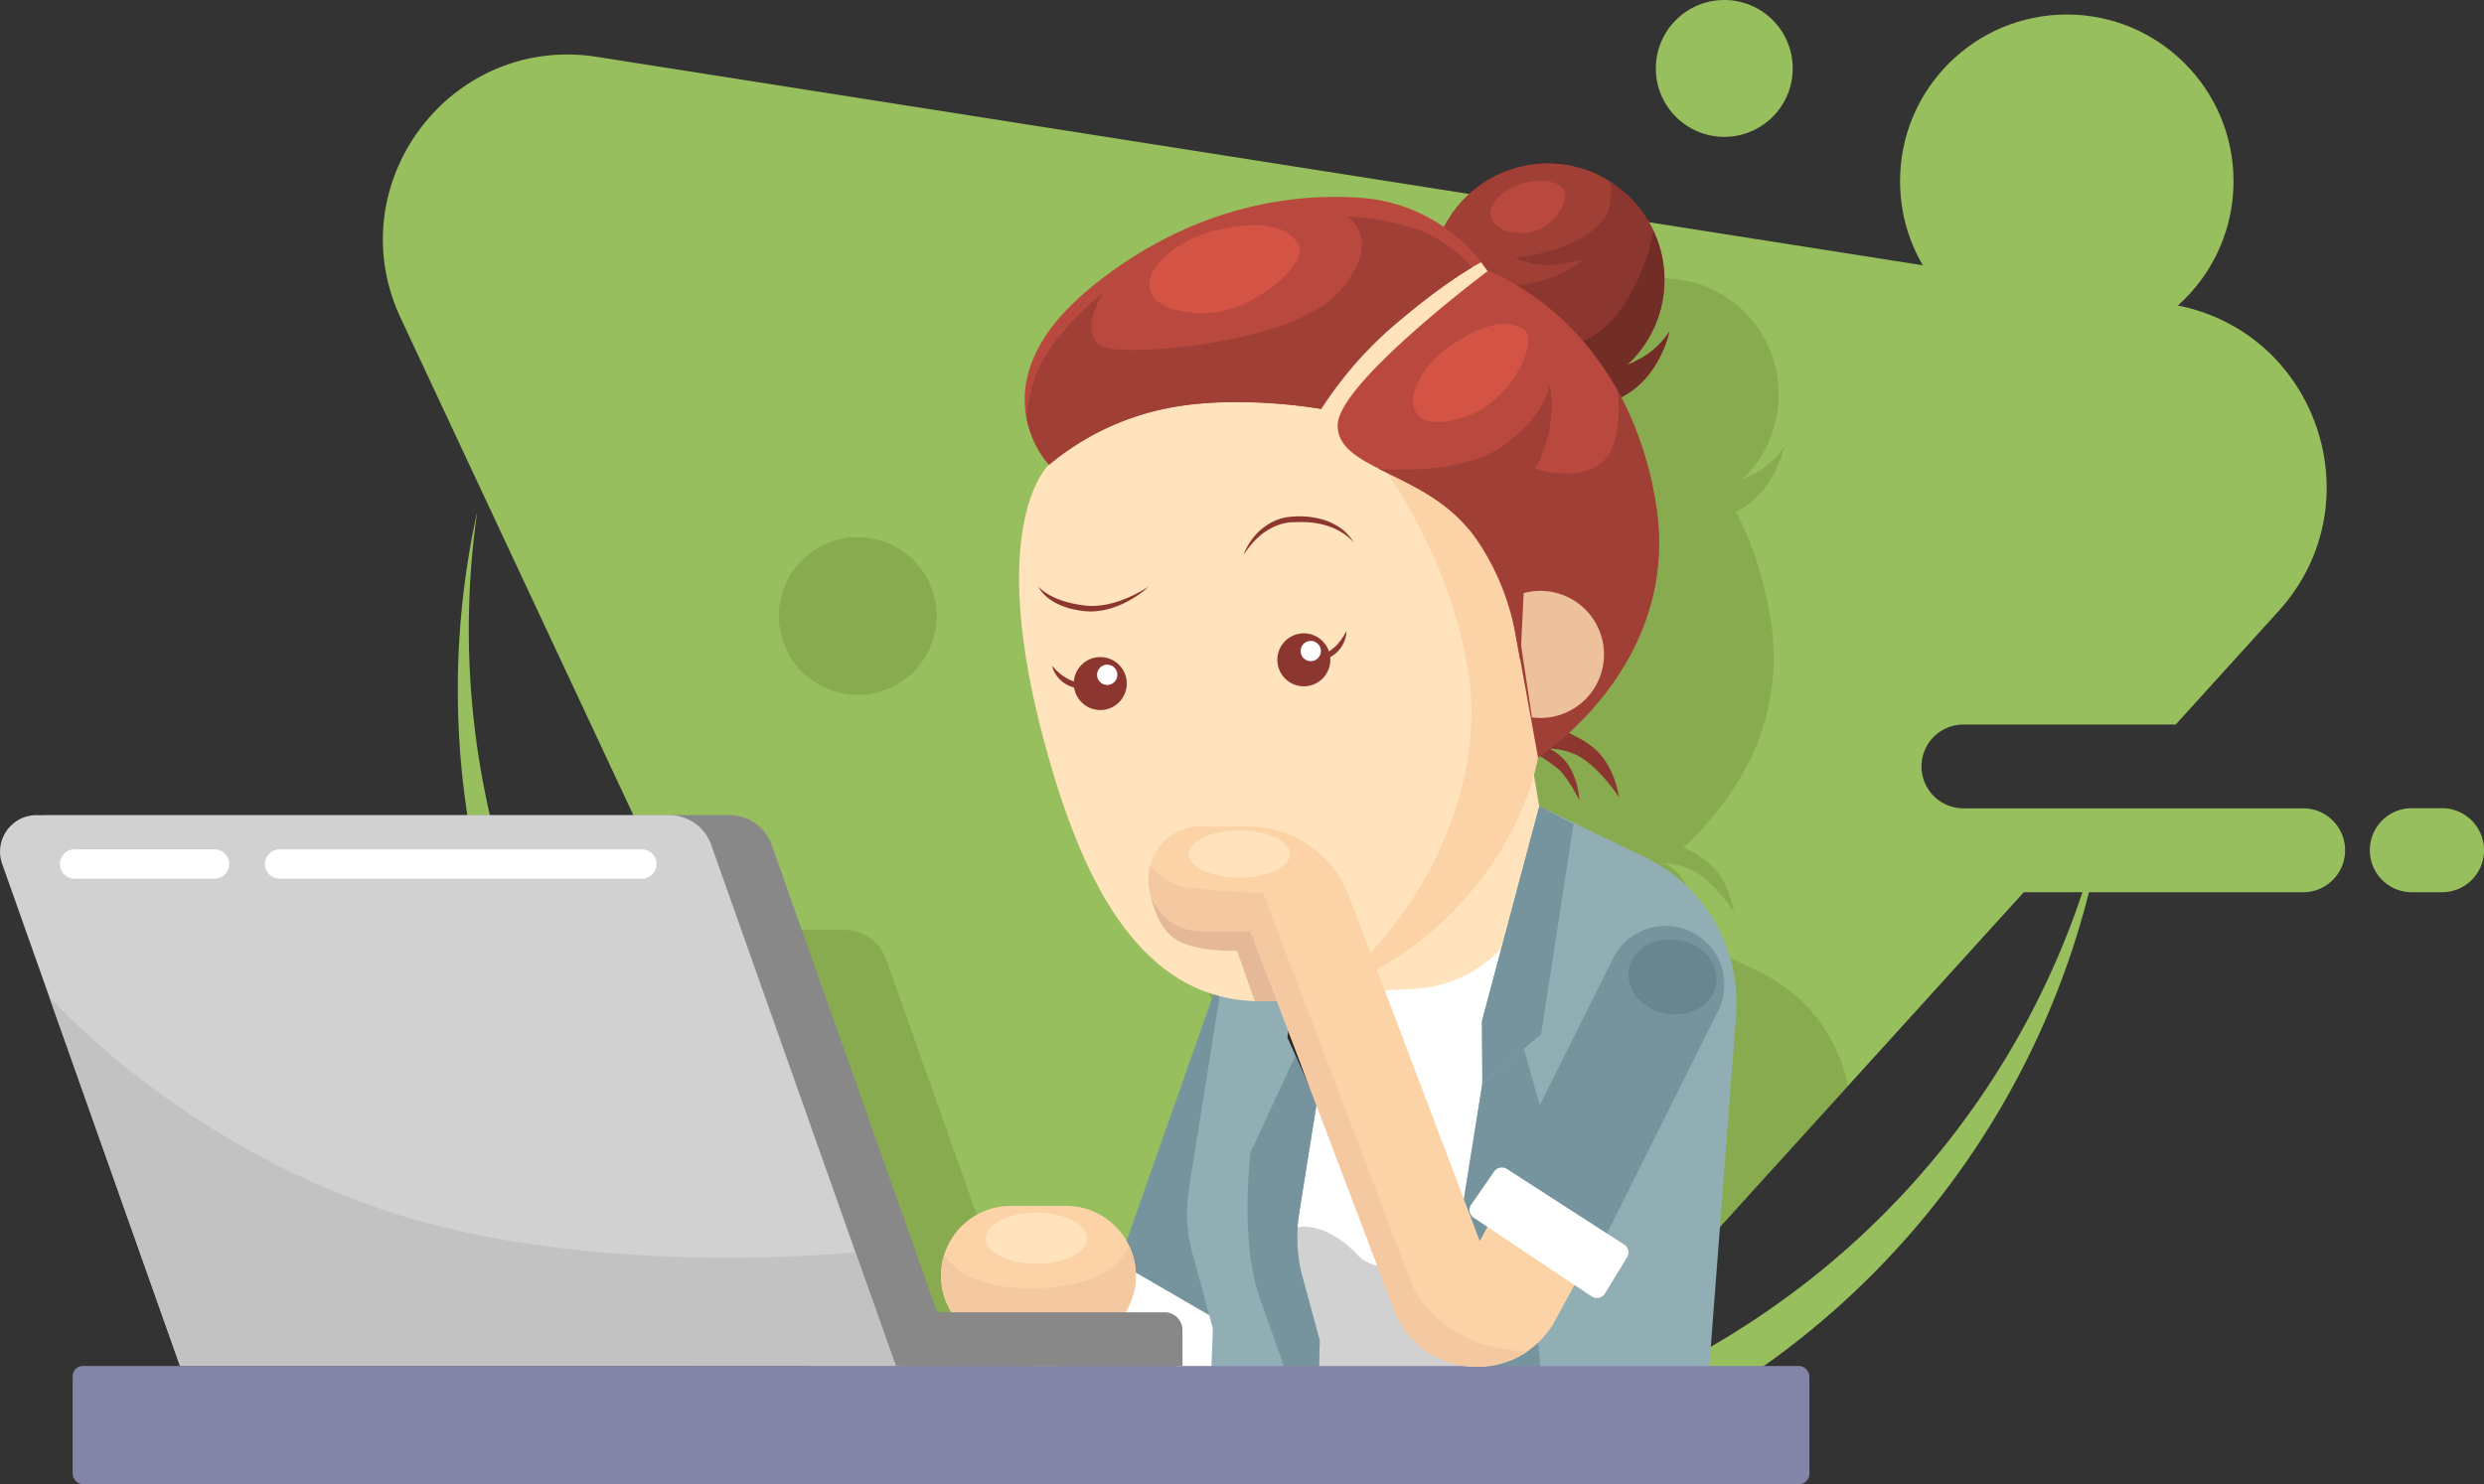 <svg id="Layer_2" data-name="Layer 2" xmlns="http://www.w3.org/2000/svg" viewBox="0 0 648.49 387.58"><rect x="0" y="0" width="648.49" height="387.58" fill="#333333" stroke="none"/><defs><style>.cls-1{fill:#98bf5d;}.cls-2{fill:#617c32;opacity:0.3;}.cls-3{fill:#76949e;}.cls-4{fill:#fff;}.cls-5{fill:#d1d1d1;}.cls-6{fill:#ffe3bd;}.cls-7{fill:#cf9e76;}.cls-8{fill:#91aeb5;}.cls-9{fill:#fcd3a7;}.cls-10{fill:#292929;}.cls-11{fill:#f4c9a2;}.cls-12{fill:#888;}.cls-13{fill:#c2c2c2;}.cls-14{fill:#8285a8;}.cls-15{fill:#8b372f;}.cls-16{fill:#722d26;}.cls-17{fill:#a03f35;}.cls-18{fill:#b9493e;}.cls-19{fill:#ecc19c;}.cls-20{fill:#d35345;}.cls-21{fill:#e5b998;}.cls-22{fill:#68868e;}</style></defs><title>woman-at-desk-2</title><path class="cls-1" d="M252.13,379.57h65.54A216.18,216.18,0,0,1,124.61,133.49,216.26,216.26,0,0,0,252.13,379.57Z"/><path class="cls-1" d="M461.58,342.22a215.22,215.22,0,0,1-101.69,37.35h59.45A216.48,216.48,0,0,0,549.72,211,215.44,215.44,0,0,1,461.58,342.22Z"/><path class="cls-1" d="M601.28,211.09H512.46a10.94,10.94,0,0,1,.24-21.88H568l26.84-29.6c25.81-28.46,9.68-74.21-28.28-80.18L155.86,14.85c-38.24-6-67.67,33.14-51.26,68.2L243.36,379.57h152L528.34,233h72.94A10.94,10.94,0,0,0,601.28,211.09Z"/><path class="cls-1" d="M637.55,233h-7.91A10.94,10.94,0,0,1,618.69,222h0a10.94,10.94,0,0,1,10.94-10.94h7.91A10.94,10.94,0,0,1,648.49,222h0A10.94,10.94,0,0,1,637.55,233Z"/><circle class="cls-2" cx="223.93" cy="160.86" r="20.6"/><path class="cls-2" d="M459.48,253.88L431.8,240.51l-1.41-8.26c0.15-.57.3-1.14,0.44-1.71,0.1-.42.19-0.84,0.28-1.26s0.23-1.05.32-1.58v0l0.53-.35a47.07,47.07,0,0,1,4.75,3.37c2.59,2.13,5.54,8.14,5.54,8.14a19.47,19.47,0,0,0-2.69-8.91,13.32,13.32,0,0,0-5-4.49h0a19.48,19.48,0,0,1,6.15,1.29c6,2.3,11.9,11.33,11.9,11.33s-1-8.18-6.7-12.91a30.94,30.94,0,0,0-6.43-3.85,79,79,0,0,0,14.61-17.77c1-1.66,1.92-3.39,2.8-5.21a62.71,62.71,0,0,0,4.33-11.85,59.78,59.78,0,0,0,1.66-10.1,61,61,0,0,0,.12-7.3,64.7,64.7,0,0,0-.81-7.75q-0.37-2.24-.82-4.38c-0.14-.67-0.3-1.31-0.45-2s-0.33-1.48-.51-2.19c-0.22-.87-0.47-1.71-0.71-2.56-0.13-.46-0.25-0.93-0.38-1.38-0.3-1-.62-2-0.94-2.91-0.09-.28-0.18-0.57-0.27-0.84-0.37-1.06-.75-2.08-1.15-3.09l-0.17-.46c-0.43-1.09-.88-2.14-1.34-3.17l-0.08-.19q-0.72-1.62-1.49-3.16l0,0c-0.22-.44-0.44-0.87-0.66-1.29,0.54-.28,1.07-0.56,1.57-0.88s1.17-.77,1.7-1.19a22.54,22.54,0,0,0,2.89-2.67c0.43-.47.82-0.94,1.2-1.42a27.2,27.2,0,0,0,2.73-4.29,29.78,29.78,0,0,0,1.94-4.73,19.42,19.42,0,0,0,.52-2h0a19.81,19.81,0,0,1-2.63,3.3,20.09,20.09,0,0,1-4,3.2,33.89,33.89,0,0,1-4.48,2.25,30.45,30.45,0,0,0,3.29-3.51c0.58-.74,1.1-1.49,1.6-2.26l0.41-.65Q460.5,118,461,117c0.09-.18.2-0.36,0.29-0.54q0.57-1.16,1-2.36c0.1-.26.19-0.52,0.28-0.78q0.31-.85.56-1.72c0.09-.31.19-0.62,0.27-0.94,0.18-.7.34-1.41,0.47-2.13,0.08-.41.13-0.82,0.19-1.23s0.13-.94.17-1.41,0.07-.89.1-1.33,0-.73,0-1.09q0-1.45-.1-2.9c0-.17,0-0.35,0-0.52-0.06-.57-0.14-1.13-0.22-1.7,0-.2-0.07-0.4-0.1-0.6a30.43,30.43,0,0,0-1.49-5.46l-0.11-.3c-0.24-.61-0.49-1.21-0.76-1.8h0a30.21,30.21,0,0,0-8.74-11.06q-1.22-1-2.5-1.77h0c-0.31-.2-0.64-0.36-1-0.55-0.54-.31-1.07-0.64-1.62-0.91-0.39-.2-0.8-0.36-1.2-0.54s-1-.45-1.47-0.65-0.85-.3-1.28-0.44-1-.34-1.45-0.47-0.88-.22-1.33-0.32-1-.23-1.46-0.32-0.9-.14-1.35-0.2-1-.14-1.48-0.18-0.9-.06-1.35-0.08-1,0-1.48,0-0.9,0-1.35,0-1,.06-1.49.11-0.88.1-1.33,0.16-1,.15-1.48.25-0.86.17-1.29,0.28-1,.25-1.47.39-0.84.25-1.25,0.39-1,.35-1.45.54-0.8.32-1.2,0.49-1,.46-1.43.7-0.76.38-1.13,0.59-0.94.57-1.4,0.87-0.7.43-1,.67-0.93.7-1.39,1.06c-0.31.24-.62,0.47-0.92,0.73-0.5.42-1,.89-1.44,1.35-0.24.23-.49,0.45-0.72,0.69-0.69.72-1.35,1.48-2,2.28a30.58,30.58,0,0,0-1.77,2.51c-0.28.44-.51,0.89-0.76,1.34s-0.46.77-.66,1.16a42.94,42.94,0,0,0-20.89-7.57c-20.24-1.75-46.51,3.1-71.23,23.29-16.38,13.38-18.54,25.54-16.93,34h0c0.08,0.42.17,0.83,0.27,1.24l0,0.18c0.09,0.38.2,0.75,0.3,1.11l0.07,0.23c0.11,0.35.22,0.69,0.34,1L299,143c0.12,0.32.24,0.63,0.36,0.94l0.1,0.25c0.12,0.3.25,0.59,0.38,0.87l0.11,0.23c0.13,0.28.26,0.54,0.39,0.8l0.11,0.21,0.4,0.74,0.11,0.19,0.39,0.67,0.11,0.18,0.37,0.59,0.11,0.16,0.35,0.52,0.1,0.14L302.7,150l0.09,0.13,0.27,0.35,0.08,0.1,0.23,0.28,0.05,0.06,0.18,0.21,0.05,0.06,0.09,0.11,0.05,0.05S285.18,168,305.61,234c7.83,25.34,19.82,49,41.12,55.55L324.06,354a18.19,18.19,0,0,0-15.78-9.14H293.83a18.21,18.21,0,0,0-17.54,13.36c-0.08.29-.16,0.58-0.22,0.87s-0.1.47-.14,0.71-0.11.67-.15,1-0.05.39-.07,0.59c-0.05.55-.08,1.1-0.08,1.67a18.1,18.1,0,0,0,2.75,9.58h-3.74L231.37,250.58a11.63,11.63,0,0,0-11-7.75h-41l70.27,136.74,145.57,0.21,87.24-96.2A42.1,42.1,0,0,0,459.48,253.88Z"/><polygon class="cls-3" points="313.86 360.29 349.3 259.64 320.37 249.46 286.87 344.62 313.86 360.29"/><polygon class="cls-4" points="416.5 382.8 401.84 210.55 347.76 233.82 324.84 278.7 324.46 383.69 416.5 382.8"/><path class="cls-5" d="M339.28,386.74h63.25l-2.91-47.85-18-16.26a11.94,11.94,0,0,0-10.3,3.71c-4.8,4.86-12.52,6.12-17,1.28s-11-8.37-16.21-7,2.21,55.56,2.21,55.56Z"/><path class="cls-6" d="M347.76,233.82l-6.13-33.16,46.47-70.82,13.74,80.72L401,226.38a33.61,33.61,0,0,1-31.84,31.87l-10,.51a11.27,11.27,0,0,1-11.84-11.56Z"/><path class="cls-7" d="M396.57,180.27c-3.29,9.6-14.34,29.18-26.77,39.8-8.9,7.6-17.48,8.56-23.1,8l-5.07-27.44,18.84-28.71,31.22-21Z"/><path class="cls-4" d="M291.57,329.46l31.51,18.28A2.43,2.43,0,0,1,324,351l-5.34,9.77a2.47,2.47,0,0,1-3.44.91L283.5,342.57a2.43,2.43,0,0,1-.82-3.36l5.55-8.94A2.47,2.47,0,0,1,291.57,329.46Z"/><path class="cls-8" d="M320.32,248.22l-9.93,62.26a39.89,39.89,0,0,0,.9,16.76l5.35,19.67,6.92-5Z"/><path class="cls-8" d="M388,351.41l0.45,35.33h57.85l-1.91-5.59,8.86-116.1a42.12,42.12,0,0,0-23.68-41.13l-27.69-13.37-15,56.12,0.2,15.57-5.28,33.1a39.9,39.9,0,0,0,.9,16.76Z"/><path class="cls-8" d="M440,386.74l-4.41-9.59,14.25-117-42.09,54.73s-0.35,27.14-1.94,23.74-4.32-18.58-4.32-18.58l-7.21,34.24-3.44,32.43H440Z"/><path class="cls-3" d="M388,351.41l0.45,35.33h8c2-5.43,3.84-10.67,4.81-13.9,2.75-9.12-.43-28.12-1.59-34-0.68-3.44,1.18-17.1,2.81-27.7L404.6,298l-6.76-24.13L387,283l-5.16,32.36a39.9,39.9,0,0,0,.9,16.76Z"/><path class="cls-8" d="M343.53,386.74l1-36.63-4.48-16.46a39.89,39.89,0,0,1-.9-16.76l7.62-47.77,1-35.3-1.7-9.2-25.75,23.6-5.16,138.52h28.38Z"/><path class="cls-8" d="M318.25,346.75c-0.24,4.08-1.91,22.41-1.91,22.41l-0.39,17.59h26.77l-1.23-17.19-13.84-44.42a23.58,23.58,0,0,1-8.13,1.9c-5,.34-7.31-1.29-7.31-1.29S318.48,342.66,318.25,346.75Z"/><path class="cls-9" d="M263.88,314.91h14.45a18.21,18.21,0,0,1,18.21,18.21h0a18.21,18.21,0,0,1-18.21,18.21H263.88a18.21,18.21,0,0,1-18.21-18.21h0A18.21,18.21,0,0,1,263.88,314.91Z"/><path class="cls-3" d="M326.48,300.93l11.73-25.27L343.77,288h0l-4.6,28.86a39.9,39.9,0,0,0,.9,16.76l4.48,16.46-0.81,29.46s-9.9-26.06-15-41S326.48,300.93,326.48,300.93Z"/><polygon class="cls-3" points="410.79 215.2 402.32 270.12 386.96 282.98 386.88 266.67 401.84 210.55 410.79 215.2"/><polygon class="cls-10" points="341.66 228.66 336.1 270.94 343.77 288.03 346.79 269.12 347.76 233.82 346.06 224.62 341.66 228.66"/><path class="cls-11" d="M296.54,333.12a18.11,18.11,0,0,0-1.75-7.76c-1.41,2.84-4.44,6.74-10.88,8.92-9.66,3.26-30.93,4.19-37.37-6.73a18.21,18.21,0,0,0,17.34,23.77h14.45A18.21,18.21,0,0,0,296.54,333.12Z"/><path class="cls-12" d="M180.93,342.7H304.07a4.64,4.64,0,0,1,4.64,4.64v9.38a0,0,0,0,1,0,0H180.93a0,0,0,0,1,0,0v-14A0,0,0,0,1,180.93,342.7Z"/><path class="cls-12" d="M249.64,356.72H62.81l-51-143.84H190.46a11.63,11.63,0,0,1,11,7.75Z"/><path class="cls-5" d="M233.85,356.72H47L0.56,225.59a9.53,9.53,0,0,1,9-12.72H174.67a11.63,11.63,0,0,1,11,7.75Z"/><path class="cls-4" d="M167.56,229.46H73a3.83,3.83,0,0,1-3.83-3.83h0A3.83,3.83,0,0,1,73,221.81h94.56a3.83,3.83,0,0,1,3.83,3.83h0A3.83,3.83,0,0,1,167.56,229.46Z"/><path class="cls-4" d="M56,229.46H19.47a3.83,3.83,0,0,1-3.83-3.83h0a3.83,3.83,0,0,1,3.83-3.83H56a3.83,3.83,0,0,1,3.83,3.83h0A3.83,3.83,0,0,1,56,229.46Z"/><path class="cls-13" d="M223.34,327s-69,7.32-123.5-11.12-87-55.61-87-55.61L47,356.72H233.85Z"/><rect class="cls-14" x="18.96" y="356.72" width="453.41" height="30.87" rx="2.68" ry="2.68"/><path class="cls-15" d="M403.61,195.07a13.34,13.34,0,0,1,6,4.94,19.47,19.47,0,0,1,2.69,8.91s-3-6-5.54-8.14a48.48,48.48,0,0,0-5.51-3.83Z"/><path class="cls-15" d="M404.59,189.38s7.1,2.33,11.36,5.85c5.74,4.73,6.7,12.91,6.7,12.91s-5.9-9-11.9-11.33a17.78,17.78,0,0,0-10.4-.93Z"/><path class="cls-15" d="M422.87,49.19a30.19,30.19,0,0,1,1.81,46.18,33.89,33.89,0,0,0,4.48-2.25,21.11,21.11,0,0,0,6.62-6.5s-2.27,12.08-12.86,17.31c-7.27,3.59-5.59-1.13-3.81-4.46A30.38,30.38,0,1,1,422.87,49.19Z"/><path class="cls-16" d="M426.52,75.11a50.74,50.74,0,0,0,5.09-14.85,30.05,30.05,0,0,1-6.93,35.12,33.89,33.89,0,0,0,4.48-2.25,21.11,21.11,0,0,0,6.62-6.5s-2.27,12.08-12.86,17.31c-7.27,3.59-5.59-1.13-3.81-4.46a30.41,30.41,0,0,1-8.09,3.16,50.49,50.49,0,0,1-.85-12.93S419.11,89.75,426.52,75.11Z"/><path class="cls-17" d="M380.2,54.3a30.39,30.39,0,0,1,40.17-6.87c0.33,2.53.41,6.92-1.31,9.35-6.35,9-23.57,10.63-23.57,10.63s5.51,2.22,9.74,1.72a80.62,80.62,0,0,0,8.18-1.43s-7.08,6.79-20.66,6.95c-5.21.06-12.6,1.49-18.89,1.53A30.27,30.27,0,0,1,380.2,54.3Z"/><path class="cls-18" d="M388.4,70.79s35.84,12.13,43.83,60.59c7,42.48-30.75,66.37-30.75,66.37L382.4,92.84Z"/><path class="cls-6" d="M334.81,261.11h0c38.24-4.47,69.66-44.24,67.55-76.49l-14-113.83-1.7-2.31-89.37,8.9-23.48,44s-18.62,16.64,1.81,82.73C285.47,235.85,301.8,265,334.81,261.11Z"/><path class="cls-18" d="M397.31,47.93s5.06-1.54,9,0,2.32,6.9-2,10.49-12.78,3.29-14.83-1.2S394.58,48.47,397.31,47.93Z"/><circle class="cls-15" cx="340.39" cy="172.29" r="6.92" transform="translate(-17.71 40.72) rotate(-6.67)"/><circle class="cls-15" cx="287.25" cy="178.5" r="6.92" transform="translate(-18.79 34.58) rotate(-6.67)"/><circle class="cls-4" cx="289.07" cy="176.2" r="2.65" transform="translate(-18.52 34.79) rotate(-6.67)"/><path class="cls-15" d="M324.62,145a10.86,10.86,0,0,1,.56-1.38,16.63,16.63,0,0,1,2.12-3.35,15,15,0,0,1,4.33-3.68,13.42,13.42,0,0,1,3-1.24,16.26,16.26,0,0,1,1.65-.33l0.85-.1,0.81-.05a22.57,22.57,0,0,1,6.47.56,16,16,0,0,1,5.21,2.24,12.25,12.25,0,0,1,2.93,2.7,6.74,6.74,0,0,1,.8,1.27,8.57,8.57,0,0,0-1-1.06,15,15,0,0,0-3.15-2.16,18.61,18.61,0,0,0-5-1.69,25.85,25.85,0,0,0-3-.36,27.56,27.56,0,0,0-3.11,0l-0.81,0-0.75.07a14.84,14.84,0,0,0-1.49.27,13.41,13.41,0,0,0-2.77,1,16.76,16.76,0,0,0-4.31,3.09,22.24,22.24,0,0,0-2.49,2.93C324.89,144.5,324.62,145,324.62,145Z"/><path class="cls-15" d="M299.81,153.23a21.87,21.87,0,0,1-4,3,25.09,25.09,0,0,1-4.64,2.25,19.56,19.56,0,0,1-5.86,1.19,16.54,16.54,0,0,1-3.07-.18,26.52,26.52,0,0,1-2.87-.57,22,22,0,0,1-2.6-.9,17.06,17.06,0,0,1-2.19-1.16,12,12,0,0,1-1.65-1.28,9.28,9.28,0,0,1-1.09-1.18,5,5,0,0,1-.71-1.19,7.66,7.66,0,0,0,1,.94,14.14,14.14,0,0,0,3,1.83,18.45,18.45,0,0,0,2.15.86,25.17,25.17,0,0,0,2.49.69c0.87,0.2,1.76.36,2.74,0.49a14.47,14.47,0,0,0,2.81.21,20.4,20.4,0,0,0,2.82-.25,25.79,25.79,0,0,0,2.71-.61,30.72,30.72,0,0,0,4.65-1.77c1.33-.62,2.41-1.22,3.15-1.66S299.81,153.23,299.81,153.23Z"/><path class="cls-15" d="M340.39,172.29l0.64-.1c0.4-.06,1-0.18,1.62-0.33,0.33-.08.68-0.17,1-0.28s0.73-.26,1.12-0.38,0.77-.31,1.14-0.5a9.06,9.06,0,0,0,1.1-.63,7.88,7.88,0,0,0,1-.74,10,10,0,0,0,.91-0.83c0.3-.27.52-0.6,0.77-0.87a8.43,8.43,0,0,0,.63-0.86,9,9,0,0,0,.51-0.77c0.13-.24.26-0.45,0.36-0.63,0.21-.35.35-0.55,0.35-0.55s0,0.23-.07.65c0,0.21-.06.46-0.12,0.75a4.74,4.74,0,0,1-.28.94,5.1,5.1,0,0,1-.46,1.08,7.51,7.51,0,0,1-.7,1.13,7.31,7.31,0,0,1-1,1.06,7.06,7.06,0,0,1-1.18.91,7.73,7.73,0,0,1-1.31.69,8.91,8.91,0,0,1-3.81.69A6.87,6.87,0,0,1,340.39,172.29Z"/><circle class="cls-4" cx="342.21" cy="169.99" r="2.65" transform="translate(-17.44 40.92) rotate(-6.67)"/><path class="cls-15" d="M287.25,178.5a6.87,6.87,0,0,1-2.18,1,8.91,8.91,0,0,1-3.87.21,7.73,7.73,0,0,1-1.43-.36,7.06,7.06,0,0,1-1.35-.61,7.3,7.3,0,0,1-1.18-.81,7.51,7.51,0,0,1-.94-0.93,5.1,5.1,0,0,1-.7-0.95,4.75,4.75,0,0,1-.49-0.85c-0.12-.27-0.21-0.51-0.28-0.7-0.15-.39-0.21-0.61-0.21-0.61s0.18,0.16.47,0.45,0.32,0.32.5,0.53a9,9,0,0,0,.68.63,8.43,8.43,0,0,0,.81.69c0.31,0.21.6,0.48,1,.67a10,10,0,0,0,1.07.6,7.89,7.89,0,0,0,1.17.48,9.08,9.08,0,0,0,1.22.35c0.41,0.1.82,0.15,1.22,0.22s0.8,0.11,1.18.11,0.74,0,1.08,0c0.67,0,1.25,0,1.65-.05Z"/><path class="cls-9" d="M383.41,176.17c-4.47-30-21.45-52.84-21.45-52.84s12.67-8.43,32.65-1.91l7.75,63.2c1.86,28.49-22.45,62.83-54.5,73.53C371.55,239,387.84,205.93,383.41,176.17Z"/><path class="cls-18" d="M388.4,70.79S349.37,100,349.22,111s20,12,32.54,25.3a98.37,98.37,0,0,1,18.31,28l-2.43-57.5Z"/><path class="cls-18" d="M362.79,85.9a101,101,0,0,0-17.88,20.87s-22.08-4-40.75-.07a69.35,69.35,0,0,0-30.3,14.66s-20-21,11-46.34c24.72-20.19,51-25,71.23-23.29A43.67,43.67,0,0,1,386.7,68.49S378.21,72.53,362.79,85.9Z"/><path class="cls-17" d="M387.19,119.19h0c0.9-.37,1.78-0.78,2.63-1.22l0.06,0a22.79,22.79,0,0,0,2.43-1.49c0.64-.45,1.23-0.9,1.81-1.35l0.64-.52,1-.8,0.73-.65,0.64-.61c0.26-.25.52-0.5,0.76-0.74,6.12-6.24,6.74-11.55,6.74-11.55a34.68,34.68,0,0,1-.37,13.16c-1.64,6.39-3.48,9-3.48,9s11.9,3.86,17.89-2.09c4-4,4.22-11.92,3.69-18.25a90.43,90.43,0,0,1,9.92,29.36c7,42.48-30.75,66.37-30.75,66.37L393,150.91a96.45,96.45,0,0,0-11.2-14.57c-6.53-6.94-15.11-10.53-21.83-13.93C359.93,122.41,375.61,123.92,387.19,119.19Z"/><path class="cls-19" d="M399.9,187.08l-4.7-31.24a16.59,16.59,0,1,1,4.53,31.47Z"/><path class="cls-17" d="M384.06,138.88h0a64.33,64.33,0,0,1,11.58,26.75l1.28,7,1.86-38.82Z"/><path class="cls-20" d="M369,103.21s1.17-7.13,9.8-13,14.59-6.83,18.76-4.38c4.71,2.77-2.84,18.4-14,22.64C373.82,112.19,368,109.9,369,103.21Z"/><path class="cls-20" d="M301.7,69.7S306.42,62.55,318,60s17.93-.88,20.87,3.61c3.31,5.07-12,18.55-25.19,18.17C302,81.5,297.36,76.45,301.7,69.7Z"/><path class="cls-17" d="M270.12,98.82C274,87.43,288,76.4,288,76.4S280,89.27,289.72,91s49.39-2,60.46-15.42,1.59-19,1.59-19a64.18,64.18,0,0,1,18.78,3.53,34.62,34.62,0,0,1,13.73,9.76c-3.54,2.09-10.87,6.87-21.49,16.07a101,101,0,0,0-17.88,20.87s-22.08-4-40.75-.07a69.35,69.35,0,0,0-30.3,14.66A26.35,26.35,0,0,1,268,109.07,43.56,43.56,0,0,1,270.12,98.82Z"/><path class="cls-21" d="M345,259.05c-4.06-12.68-11-34.28-11.51-34.43-0.66-.22-33.34,7.79-33.34,7.79s1.28,9.35,6.71,12.86,16.08,3,16.08,3l4.65,13.18a48.6,48.6,0,0,0,7.25-.3A64.27,64.27,0,0,0,345,259.05Z"/><path class="cls-9" d="M385.71,356.92q-0.82,0-1.66-.06a23.05,23.05,0,0,1-20.19-15L326.6,243.52a0.66,0.66,0,0,0-.62-0.43H313.44a13.63,13.63,0,0,1-13.63-13.63h0a13.63,13.63,0,0,1,13.63-13.63H326a28.07,28.07,0,0,1,26.11,18l34.2,90.27,14-25.78,23.94,13-18.18,33.37A23,23,0,0,1,385.71,356.92Z"/><path class="cls-3" d="M441.66,243.4a15.33,15.33,0,0,0-20.56,6.88l-34.4,69,7.1-2.91,20.3,12.49,0.18,3.83L448.54,264A15.33,15.33,0,0,0,441.66,243.4Z"/><ellipse class="cls-22" cx="436.67" cy="255.11" rx="9.77" ry="11.55" transform="translate(111.88 642.76) rotate(-80.34)"/><path class="cls-4" d="M393.4,305.27L424,325a2.43,2.43,0,0,1,.78,3.3L419,337.79a2.47,2.47,0,0,1-3.48.76L384.74,318a2.43,2.43,0,0,1-.67-3.39l6-8.68A2.47,2.47,0,0,1,393.4,305.27Z"/><path class="cls-11" d="M385.71,356.92a23,23,0,0,0,13.19-4.09c-22.07-.23-29.8-16.13-29.8-16.13L329.77,233.24s-13.06-.61-19.88-1.46c-4-.5-7.48-3.36-9.65-5.64a13.58,13.58,0,0,0,13.2,17H326a0.66,0.66,0,0,1,.62.43l37.26,98.36a23.05,23.05,0,0,0,20.19,15Q384.88,356.92,385.71,356.92Z"/><ellipse class="cls-6" cx="270.56" cy="323.35" rx="13.2" ry="6.67"/><ellipse class="cls-6" cx="323.56" cy="223.03" rx="13.2" ry="6.15"/><circle class="cls-1" cx="539.57" cy="47.32" r="43.53"/><circle class="cls-1" cx="450.15" cy="17.87" r="17.87"/></svg>